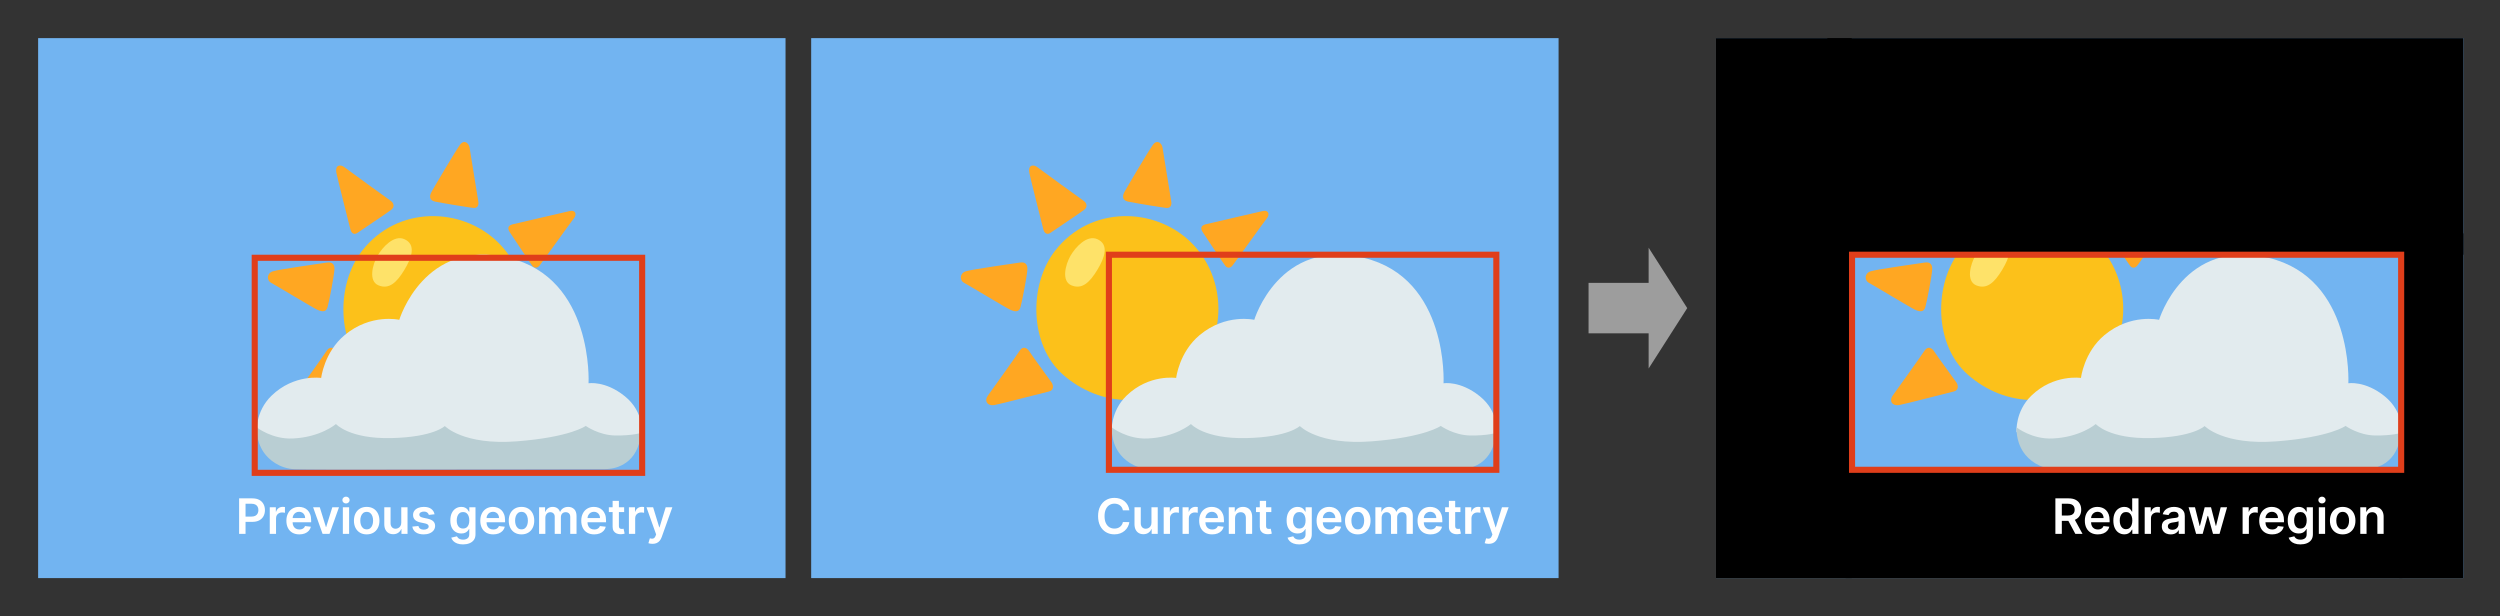 <svg width="1639" height="404" viewBox="0 0 1639 404" fill="none" xmlns="http://www.w3.org/2000/svg">
<rect x="0" y="0" width="1639" height="404" fill="#333333" stroke="none"/>
<rect x="25" y="25" width="490" height="354" fill="#72B4F1"/>
<rect x="531.803" y="25" width="490" height="354" fill="#72B4F1"/>
<path d="M237.398 164.406C220.135 186.578 220.425 226.013 242.5 245.524C267.549 267.696 302.776 267.478 324.948 247.072C351.519 222.628 349.996 181.911 326.495 158.87C302.873 135.683 260.658 134.474 237.398 164.406Z" fill="#FCC11A"/>
<path d="M265.107 156.79C258.289 153.768 250.818 161.989 247.554 167.622C244.289 173.256 241.267 184.305 248.206 187.11C255.145 189.914 260.126 185.151 265.107 176.931C270.088 168.71 272.892 160.272 265.107 156.79Z" fill="#FEE269"/>
<path d="M282.878 125.866C281.234 128.961 281.79 131.331 285.054 132.129C288.342 132.902 308.797 136.239 310.514 136.336C313.004 136.481 313.947 134.619 313.633 132.419C313.318 130.243 308.313 99.609 307.854 96.78C307.395 93.975 304.421 91.147 301.592 94.894C298.811 98.69 284.111 123.521 282.878 125.866Z" fill="#FFA722"/>
<path d="M335.851 147.119C332.636 148.11 332.732 150.093 334.449 152.583C336.166 155.074 348.037 173.207 349.149 174.465C350.262 175.722 352.123 176.036 353.671 174.15C355.218 172.264 374.754 144.919 376.181 143.202C378.526 140.397 377.124 137.424 373.521 138.367C370.765 139.092 337.882 146.515 335.851 147.119Z" fill="#FFA722"/>
<path d="M213.97 230.268C216.146 226.665 218.975 227.608 221.006 231.042C222.408 233.387 234.135 249.175 235.223 250.892C236.311 252.609 236.794 255.897 233.337 256.671C229.903 257.444 201.929 264.794 197.553 265.568C193.177 266.342 190.686 262.908 193.491 259.161C195.135 256.985 212.713 232.299 213.97 230.268Z" fill="#FFA722"/>
<path d="M208.022 203.067C212.011 204.857 213.897 204.204 214.743 201.351C215.831 197.603 219.12 180.412 219.265 176.496C219.361 173.957 218.322 171.491 214.429 172.119C210.512 172.748 182.393 176.641 178.79 177.898C174.607 179.349 174.922 183.942 177.702 185.393C180.991 187.134 205.217 201.81 208.022 203.067Z" fill="#FFA722"/>
<path d="M256.62 137.448C258.868 135.659 258.191 133.071 256.16 131.669C254.129 130.267 229.032 112.109 225.841 109.643C223.036 107.467 219.579 108.24 220.522 113.245C221.199 116.824 229.202 148.255 229.734 150.431C230.362 152.922 232.224 154.179 234.424 152.607C236.624 151.036 254.274 139.309 256.62 137.448Z" fill="#FFA722"/>
<path d="M385.857 251.279C385.857 251.279 389.363 182.492 333.68 169.073C277.998 155.654 261.774 209.668 261.774 209.668C261.774 209.668 243.205 205.34 225.99 219.654C212.475 230.897 210.565 247.773 210.565 247.773C210.565 247.773 192.794 245.065 177.997 259.427C167.286 269.823 168.325 283.17 168.325 283.17L189.892 302.126L409.068 296.202L420.601 283.823C420.601 283.823 422.438 270.089 409.624 259.765C396.809 249.417 385.857 251.279 385.857 251.279Z" fill="#E2EBEE"/>
<path d="M220.26 277.996C220.26 277.996 228.989 287.86 256.673 287.208C284.357 286.555 291.634 279.301 291.634 279.301C291.634 279.301 303.772 292.043 338.854 289.335C373.937 286.627 384.019 279.229 384.019 279.229C384.019 279.229 392.578 285.346 403.41 285.515C414.218 285.684 420.601 283.798 420.601 283.798C420.601 283.798 419.465 292.406 415.693 297.919C411.921 303.431 405.635 307.638 395.697 307.566C385.736 307.493 355.465 307.759 324.734 307.711C294.004 307.662 206.189 308.17 193.205 307.614C183.316 307.203 176.135 301.376 172.823 296.444C167.528 288.562 168.398 280.244 168.398 280.244C168.398 280.244 178.359 288.054 191.803 287.474C210.178 286.7 220.26 277.996 220.26 277.996Z" fill="#B9CED3"/>
<g clip-path="url(#clip0_0_1)">
<path d="M691.696 164.406C674.433 186.578 674.723 226.013 696.798 245.524C721.846 267.696 757.074 267.478 779.245 247.072C805.817 222.628 804.294 181.911 780.793 158.87C757.171 135.683 714.956 134.474 691.696 164.406Z" fill="#FCC11A"/>
<path d="M719.405 156.79C712.587 153.768 705.115 161.989 701.851 167.622C698.587 173.256 695.565 184.305 702.504 187.11C709.443 189.914 714.424 185.151 719.405 176.931C724.385 168.71 727.19 160.272 719.405 156.79Z" fill="#FEE269"/>
<path d="M737.176 125.866C735.532 128.961 736.088 131.331 739.352 132.129C742.64 132.902 763.095 136.239 764.812 136.336C767.302 136.481 768.245 134.619 767.931 132.419C767.616 130.243 762.611 99.609 762.152 96.78C761.693 93.975 758.719 91.147 755.89 94.894C753.109 98.69 738.409 123.521 737.176 125.866Z" fill="#FFA722"/>
<path d="M790.15 147.119C786.934 148.11 787.031 150.093 788.748 152.583C790.464 155.074 802.336 173.207 803.448 174.465C804.56 175.722 806.422 176.036 807.969 174.15C809.517 172.264 829.053 144.919 830.479 143.202C832.825 140.397 831.422 137.424 827.82 138.367C825.063 139.092 792.181 146.515 790.15 147.119Z" fill="#FFA722"/>
<path d="M668.268 230.268C670.444 226.665 673.273 227.608 675.304 231.042C676.706 233.387 688.432 249.175 689.521 250.892C690.609 252.609 691.092 255.897 687.635 256.671C684.201 257.444 656.227 264.794 651.851 265.568C647.475 266.342 644.984 262.908 647.789 259.161C649.433 256.985 667.011 232.299 668.268 230.268Z" fill="#FFA722"/>
<path d="M662.321 203.067C666.31 204.857 668.196 204.204 669.042 201.351C670.13 197.603 673.418 180.412 673.563 176.496C673.66 173.957 672.621 171.491 668.728 172.119C664.811 172.748 636.692 176.641 633.089 177.898C628.906 179.349 629.221 183.942 632.001 185.393C635.289 187.134 659.516 201.81 662.321 203.067Z" fill="#FFA722"/>
<path d="M710.919 137.448C713.167 135.659 712.49 133.071 710.459 131.669C708.428 130.267 683.331 112.109 680.14 109.643C677.335 107.467 673.878 108.24 674.821 113.245C675.498 116.824 683.501 148.255 684.032 150.431C684.661 152.922 686.523 154.179 688.723 152.607C690.923 151.036 708.573 139.309 710.919 137.448Z" fill="#FFA722"/>
<path d="M946.387 251.279C946.387 251.279 949.893 182.492 894.21 169.073C838.528 155.654 822.304 209.668 822.304 209.668C822.304 209.668 803.736 205.34 786.521 219.654C773.005 230.897 771.095 247.773 771.095 247.773C771.095 247.773 753.324 245.065 738.527 259.427C727.816 269.823 728.856 283.17 728.856 283.17L750.423 302.126L969.598 296.202L981.131 283.823C981.131 283.823 982.969 270.089 970.154 259.765C957.34 249.417 946.387 251.279 946.387 251.279Z" fill="#E2EBEE"/>
<path d="M780.792 277.996C780.792 277.996 789.52 287.86 817.204 287.208C844.888 286.555 852.166 279.301 852.166 279.301C852.166 279.301 864.303 292.043 899.386 289.335C934.468 286.627 944.551 279.229 944.551 279.229C944.551 279.229 953.11 285.346 963.942 285.515C974.749 285.684 981.132 283.798 981.132 283.798C981.132 283.798 979.996 292.406 976.224 297.919C972.452 303.431 966.166 307.638 956.229 307.566C946.267 307.493 915.996 307.759 885.266 307.711C854.535 307.662 766.72 308.17 753.736 307.614C743.847 307.203 736.666 301.376 733.354 296.444C728.059 288.562 728.929 280.244 728.929 280.244C728.929 280.244 738.891 288.054 752.334 287.474C770.709 286.7 780.792 277.996 780.792 277.996Z" fill="#B9CED3"/>
</g>
<path d="M1080.84 185.457H1041.46V218.543H1080.84V241.595L1106.15 202L1080.84 162.405V185.457Z" fill="#9D9D9D"/>
<rect x="167" y="169" width="254" height="141" stroke="#E03E1A" stroke-width="4"/>
<rect x="727" y="167" width="254" height="141" stroke="#E03E1A" stroke-width="4"/>
<rect x="1125" y="25" width="490" height="354" fill="#72B4F1"/>
<g clip-path="url(#clip1_0_1)">
<path d="M1284.89 164.406C1267.63 186.578 1267.92 226.013 1290 245.524C1315.04 267.696 1350.27 267.478 1372.44 247.072C1399.01 222.628 1397.49 181.911 1373.99 158.87C1350.37 135.683 1308.15 134.474 1284.89 164.406Z" fill="#FCC11A"/>
<path d="M1312.6 156.79C1305.78 153.768 1298.31 161.989 1295.05 167.622C1291.78 173.256 1288.76 184.305 1295.7 187.11C1302.64 189.914 1307.62 185.151 1312.6 176.931C1317.58 168.71 1320.39 160.272 1312.6 156.79Z" fill="#FEE269"/>
<path d="M1330.37 125.866C1328.73 128.961 1329.29 131.331 1332.55 132.129C1335.84 132.902 1356.29 136.239 1358.01 136.336C1360.5 136.481 1361.44 134.619 1361.13 132.419C1360.81 130.243 1355.81 99.609 1355.35 96.78C1354.89 93.975 1351.92 91.147 1349.09 94.894C1346.31 98.69 1331.61 123.521 1330.37 125.866Z" fill="#FFA722"/>
<path d="M1383.35 147.119C1380.13 148.11 1380.23 150.093 1381.95 152.583C1383.66 155.074 1395.53 173.207 1396.65 174.465C1397.76 175.722 1399.62 176.036 1401.17 174.15C1402.71 172.264 1422.25 144.919 1423.68 143.202C1426.02 140.397 1424.62 137.424 1421.02 138.367C1418.26 139.092 1385.38 146.515 1383.35 147.119Z" fill="#FFA722"/>
<path d="M1261.47 230.268C1263.64 226.665 1266.47 227.608 1268.5 231.042C1269.9 233.387 1281.63 249.175 1282.72 250.892C1283.81 252.609 1284.29 255.897 1280.83 256.671C1277.4 257.444 1249.42 264.794 1245.05 265.568C1240.67 266.342 1238.18 262.908 1240.99 259.161C1242.63 256.985 1260.21 232.299 1261.47 230.268Z" fill="#FFA722"/>
<path d="M1255.52 203.067C1259.51 204.857 1261.39 204.204 1262.24 201.351C1263.33 197.603 1266.62 180.412 1266.76 176.496C1266.86 173.957 1265.82 171.491 1261.93 172.119C1258.01 172.748 1229.89 176.641 1226.29 177.898C1222.1 179.349 1222.42 183.942 1225.2 185.393C1228.49 187.134 1252.71 201.81 1255.52 203.067Z" fill="#FFA722"/>
<path d="M1304.12 137.448C1306.36 135.659 1305.69 133.071 1303.66 131.669C1301.63 130.267 1276.53 112.109 1273.34 109.643C1270.53 107.467 1267.07 108.24 1268.02 113.245C1268.69 116.824 1276.7 148.255 1277.23 150.431C1277.86 152.922 1279.72 154.179 1281.92 152.607C1284.12 151.036 1301.77 139.309 1304.12 137.448Z" fill="#FFA722"/>
<path d="M1539.58 251.279C1539.58 251.279 1543.09 182.492 1487.41 169.073C1431.73 155.654 1415.5 209.668 1415.5 209.668C1415.5 209.668 1396.93 205.34 1379.72 219.654C1366.2 230.897 1364.29 247.773 1364.29 247.773C1364.29 247.773 1346.52 245.065 1331.72 259.427C1321.01 269.823 1322.05 283.17 1322.05 283.17L1343.62 302.126L1562.8 296.202L1574.33 283.823C1574.33 283.823 1576.17 270.089 1563.35 259.765C1550.54 249.417 1539.58 251.279 1539.58 251.279Z" fill="#E2EBEE"/>
<path d="M1373.99 277.996C1373.99 277.996 1382.72 287.86 1410.4 287.208C1438.09 286.555 1445.36 279.301 1445.36 279.301C1445.36 279.301 1457.5 292.043 1492.58 289.335C1527.67 286.627 1537.75 279.229 1537.75 279.229C1537.75 279.229 1546.31 285.346 1557.14 285.515C1567.95 285.684 1574.33 283.798 1574.33 283.798C1574.33 283.798 1573.19 292.406 1569.42 297.919C1565.65 303.431 1559.36 307.638 1549.43 307.566C1539.46 307.493 1509.19 307.759 1478.46 307.711C1447.73 307.662 1359.92 308.17 1346.93 307.614C1337.04 307.203 1329.86 301.376 1326.55 296.444C1321.26 288.562 1322.13 280.244 1322.13 280.244C1322.13 280.244 1332.09 288.054 1345.53 287.474C1363.91 286.7 1373.99 277.996 1373.99 277.996Z" fill="#B9CED3"/>
</g>
<path d="M156.762 350V326.727H165.489C167.277 326.727 168.777 327.061 169.989 327.727C171.209 328.394 172.129 329.311 172.75 330.477C173.379 331.636 173.694 332.955 173.694 334.432C173.694 335.924 173.379 337.25 172.75 338.409C172.122 339.568 171.194 340.481 169.966 341.148C168.739 341.807 167.228 342.136 165.432 342.136H159.648V338.67H164.864C165.909 338.67 166.765 338.489 167.432 338.125C168.099 337.761 168.591 337.261 168.909 336.625C169.235 335.989 169.398 335.258 169.398 334.432C169.398 333.606 169.235 332.879 168.909 332.25C168.591 331.621 168.095 331.133 167.421 330.784C166.754 330.428 165.894 330.25 164.841 330.25H160.978V350H156.762ZM176.854 350V332.545H180.842V335.455H181.024C181.342 334.447 181.888 333.67 182.66 333.125C183.441 332.572 184.331 332.295 185.331 332.295C185.558 332.295 185.812 332.307 186.092 332.33C186.38 332.345 186.619 332.371 186.808 332.409V336.193C186.634 336.133 186.357 336.08 185.979 336.034C185.607 335.981 185.248 335.955 184.899 335.955C184.149 335.955 183.475 336.117 182.876 336.443C182.285 336.761 181.82 337.205 181.479 337.773C181.138 338.341 180.967 338.996 180.967 339.739V350H176.854ZM196.23 350.341C194.48 350.341 192.968 349.977 191.696 349.25C190.43 348.515 189.457 347.477 188.775 346.136C188.093 344.788 187.752 343.201 187.752 341.375C187.752 339.58 188.093 338.004 188.775 336.648C189.465 335.284 190.427 334.223 191.661 333.466C192.896 332.701 194.347 332.318 196.014 332.318C197.09 332.318 198.105 332.492 199.059 332.841C200.021 333.182 200.87 333.712 201.605 334.432C202.347 335.152 202.93 336.068 203.355 337.182C203.779 338.288 203.991 339.606 203.991 341.136V342.398H189.684V339.625H200.048C200.04 338.837 199.87 338.136 199.536 337.523C199.203 336.902 198.737 336.413 198.139 336.057C197.548 335.701 196.858 335.523 196.071 335.523C195.23 335.523 194.491 335.727 193.855 336.136C193.218 336.538 192.722 337.068 192.366 337.727C192.018 338.379 191.84 339.095 191.832 339.875V342.295C191.832 343.311 192.018 344.182 192.389 344.909C192.76 345.629 193.279 346.182 193.946 346.568C194.612 346.947 195.393 347.136 196.286 347.136C196.885 347.136 197.427 347.053 197.911 346.886C198.396 346.712 198.817 346.458 199.173 346.125C199.529 345.792 199.798 345.379 199.98 344.886L203.821 345.318C203.578 346.333 203.116 347.22 202.434 347.977C201.76 348.727 200.896 349.311 199.843 349.727C198.79 350.136 197.586 350.341 196.23 350.341ZM222.242 332.545L216.026 350H211.481L205.265 332.545H209.651L213.662 345.511H213.844L217.867 332.545H222.242ZM224.769 350V332.545H228.882V350H224.769ZM226.837 330.068C226.185 330.068 225.625 329.852 225.155 329.42C224.685 328.981 224.45 328.455 224.45 327.841C224.45 327.22 224.685 326.693 225.155 326.261C225.625 325.822 226.185 325.602 226.837 325.602C227.496 325.602 228.057 325.822 228.519 326.261C228.988 326.693 229.223 327.22 229.223 327.841C229.223 328.455 228.988 328.981 228.519 329.42C228.057 329.852 227.496 330.068 226.837 330.068ZM240.406 350.341C238.701 350.341 237.224 349.966 235.974 349.216C234.724 348.466 233.755 347.417 233.065 346.068C232.383 344.72 232.042 343.144 232.042 341.341C232.042 339.538 232.383 337.958 233.065 336.602C233.755 335.246 234.724 334.193 235.974 333.443C237.224 332.693 238.701 332.318 240.406 332.318C242.111 332.318 243.588 332.693 244.838 333.443C246.088 334.193 247.054 335.246 247.736 336.602C248.425 337.958 248.77 339.538 248.77 341.341C248.77 343.144 248.425 344.72 247.736 346.068C247.054 347.417 246.088 348.466 244.838 349.216C243.588 349.966 242.111 350.341 240.406 350.341ZM240.429 347.045C241.353 347.045 242.126 346.792 242.747 346.284C243.368 345.769 243.83 345.08 244.133 344.216C244.444 343.352 244.599 342.39 244.599 341.33C244.599 340.261 244.444 339.295 244.133 338.432C243.83 337.561 243.368 336.867 242.747 336.352C242.126 335.837 241.353 335.58 240.429 335.58C239.482 335.58 238.694 335.837 238.065 336.352C237.444 336.867 236.978 337.561 236.667 338.432C236.364 339.295 236.213 340.261 236.213 341.33C236.213 342.39 236.364 343.352 236.667 344.216C236.978 345.08 237.444 345.769 238.065 346.284C238.694 346.792 239.482 347.045 240.429 347.045ZM263.066 342.659V332.545H267.18V350H263.191V346.898H263.009C262.615 347.875 261.968 348.674 261.066 349.295C260.172 349.917 259.07 350.227 257.759 350.227C256.615 350.227 255.604 349.973 254.725 349.466C253.854 348.951 253.172 348.205 252.68 347.227C252.187 346.242 251.941 345.053 251.941 343.659V332.545H256.055V343.023C256.055 344.129 256.358 345.008 256.964 345.659C257.57 346.311 258.365 346.636 259.35 346.636C259.956 346.636 260.543 346.489 261.112 346.193C261.68 345.898 262.146 345.458 262.509 344.875C262.881 344.284 263.066 343.545 263.066 342.659ZM284.885 337.159L281.135 337.568C281.029 337.189 280.844 336.833 280.579 336.5C280.321 336.167 279.972 335.898 279.533 335.693C279.094 335.489 278.556 335.386 277.919 335.386C277.063 335.386 276.344 335.572 275.76 335.943C275.185 336.314 274.9 336.795 274.908 337.386C274.9 337.894 275.086 338.307 275.465 338.625C275.851 338.943 276.488 339.205 277.374 339.409L280.351 340.045C282.003 340.402 283.23 340.966 284.033 341.739C284.844 342.511 285.253 343.523 285.26 344.773C285.253 345.871 284.931 346.841 284.294 347.682C283.666 348.515 282.791 349.167 281.669 349.636C280.548 350.106 279.26 350.341 277.806 350.341C275.669 350.341 273.95 349.894 272.647 349C271.344 348.098 270.567 346.845 270.317 345.239L274.329 344.852C274.51 345.64 274.897 346.235 275.488 346.636C276.079 347.038 276.847 347.239 277.794 347.239C278.772 347.239 279.556 347.038 280.147 346.636C280.745 346.235 281.044 345.739 281.044 345.148C281.044 344.648 280.851 344.235 280.465 343.909C280.086 343.583 279.495 343.333 278.692 343.159L275.715 342.534C274.041 342.186 272.802 341.598 271.999 340.773C271.196 339.939 270.798 338.886 270.806 337.614C270.798 336.538 271.09 335.606 271.681 334.818C272.279 334.023 273.109 333.409 274.169 332.977C275.238 332.538 276.469 332.318 277.863 332.318C279.908 332.318 281.518 332.754 282.692 333.625C283.874 334.496 284.605 335.674 284.885 337.159ZM303.541 356.909C302.064 356.909 300.795 356.708 299.734 356.307C298.673 355.913 297.821 355.383 297.177 354.716C296.533 354.049 296.086 353.311 295.836 352.5L299.541 351.602C299.707 351.943 299.95 352.28 300.268 352.614C300.586 352.955 301.014 353.235 301.552 353.455C302.098 353.682 302.783 353.795 303.609 353.795C304.776 353.795 305.742 353.511 306.507 352.943C307.272 352.383 307.654 351.458 307.654 350.17V346.864H307.45C307.238 347.288 306.927 347.723 306.518 348.17C306.117 348.617 305.582 348.992 304.916 349.295C304.257 349.598 303.427 349.75 302.427 349.75C301.086 349.75 299.87 349.436 298.779 348.807C297.696 348.17 296.832 347.223 296.189 345.966C295.552 344.701 295.234 343.117 295.234 341.216C295.234 339.299 295.552 337.682 296.189 336.364C296.832 335.038 297.7 334.034 298.791 333.352C299.882 332.663 301.098 332.318 302.439 332.318C303.461 332.318 304.302 332.492 304.961 332.841C305.628 333.182 306.158 333.595 306.552 334.08C306.946 334.557 307.245 335.008 307.45 335.432H307.677V332.545H311.734V350.284C311.734 351.777 311.378 353.011 310.666 353.989C309.954 354.966 308.98 355.697 307.745 356.182C306.51 356.667 305.109 356.909 303.541 356.909ZM303.575 346.523C304.446 346.523 305.189 346.311 305.802 345.886C306.416 345.462 306.882 344.852 307.2 344.057C307.518 343.261 307.677 342.307 307.677 341.193C307.677 340.095 307.518 339.133 307.2 338.307C306.889 337.481 306.427 336.841 305.814 336.386C305.207 335.924 304.461 335.693 303.575 335.693C302.658 335.693 301.893 335.932 301.279 336.409C300.666 336.886 300.204 337.542 299.893 338.375C299.582 339.201 299.427 340.14 299.427 341.193C299.427 342.261 299.582 343.197 299.893 344C300.211 344.795 300.677 345.417 301.291 345.864C301.912 346.303 302.673 346.523 303.575 346.523ZM323.357 350.341C321.607 350.341 320.096 349.977 318.823 349.25C317.558 348.515 316.584 347.477 315.903 346.136C315.221 344.788 314.88 343.201 314.88 341.375C314.88 339.58 315.221 338.004 315.903 336.648C316.592 335.284 317.554 334.223 318.789 333.466C320.024 332.701 321.475 332.318 323.141 332.318C324.217 332.318 325.232 332.492 326.187 332.841C327.149 333.182 327.997 333.712 328.732 334.432C329.475 335.152 330.058 336.068 330.482 337.182C330.906 338.288 331.119 339.606 331.119 341.136V342.398H316.812V339.625H327.175C327.168 338.837 326.997 338.136 326.664 337.523C326.331 336.902 325.865 336.413 325.266 336.057C324.675 335.701 323.986 335.523 323.198 335.523C322.357 335.523 321.619 335.727 320.982 336.136C320.346 336.538 319.85 337.068 319.494 337.727C319.145 338.379 318.967 339.095 318.959 339.875V342.295C318.959 343.311 319.145 344.182 319.516 344.909C319.887 345.629 320.406 346.182 321.073 346.568C321.74 346.947 322.52 347.136 323.414 347.136C324.012 347.136 324.554 347.053 325.039 346.886C325.524 346.712 325.944 346.458 326.3 346.125C326.656 345.792 326.925 345.379 327.107 344.886L330.948 345.318C330.706 346.333 330.244 347.22 329.562 347.977C328.887 348.727 328.024 349.311 326.971 349.727C325.918 350.136 324.713 350.341 323.357 350.341ZM341.892 350.341C340.188 350.341 338.71 349.966 337.46 349.216C336.21 348.466 335.241 347.417 334.551 346.068C333.87 344.72 333.529 343.144 333.529 341.341C333.529 339.538 333.87 337.958 334.551 336.602C335.241 335.246 336.21 334.193 337.46 333.443C338.71 332.693 340.188 332.318 341.892 332.318C343.597 332.318 345.074 332.693 346.324 333.443C347.574 334.193 348.54 335.246 349.222 336.602C349.911 337.958 350.256 339.538 350.256 341.341C350.256 343.144 349.911 344.72 349.222 346.068C348.54 347.417 347.574 348.466 346.324 349.216C345.074 349.966 343.597 350.341 341.892 350.341ZM341.915 347.045C342.839 347.045 343.612 346.792 344.233 346.284C344.854 345.769 345.317 345.08 345.62 344.216C345.93 343.352 346.085 342.39 346.085 341.33C346.085 340.261 345.93 339.295 345.62 338.432C345.317 337.561 344.854 336.867 344.233 336.352C343.612 335.837 342.839 335.58 341.915 335.58C340.968 335.58 340.18 335.837 339.551 336.352C338.93 336.867 338.464 337.561 338.154 338.432C337.851 339.295 337.699 340.261 337.699 341.33C337.699 342.39 337.851 343.352 338.154 344.216C338.464 345.08 338.93 345.769 339.551 346.284C340.18 346.792 340.968 347.045 341.915 347.045ZM353.427 350V332.545H357.359V335.511H357.564C357.927 334.511 358.53 333.731 359.371 333.17C360.211 332.602 361.215 332.318 362.382 332.318C363.564 332.318 364.56 332.606 365.371 333.182C366.189 333.75 366.765 334.527 367.098 335.511H367.28C367.666 334.542 368.318 333.769 369.234 333.193C370.158 332.61 371.253 332.318 372.518 332.318C374.124 332.318 375.435 332.826 376.45 333.841C377.465 334.856 377.973 336.337 377.973 338.284V350H373.848V338.92C373.848 337.837 373.56 337.045 372.984 336.545C372.408 336.038 371.704 335.784 370.871 335.784C369.878 335.784 369.102 336.095 368.541 336.716C367.988 337.33 367.711 338.129 367.711 339.114V350H363.677V338.75C363.677 337.848 363.405 337.129 362.859 336.591C362.321 336.053 361.617 335.784 360.746 335.784C360.155 335.784 359.617 335.936 359.132 336.239C358.647 336.534 358.261 336.955 357.973 337.5C357.685 338.038 357.541 338.667 357.541 339.386V350H353.427ZM389.553 350.341C387.803 350.341 386.292 349.977 385.019 349.25C383.754 348.515 382.781 347.477 382.099 346.136C381.417 344.788 381.076 343.201 381.076 341.375C381.076 339.58 381.417 338.004 382.099 336.648C382.788 335.284 383.75 334.223 384.985 333.466C386.22 332.701 387.671 332.318 389.337 332.318C390.413 332.318 391.428 332.492 392.383 332.841C393.345 333.182 394.194 333.712 394.928 334.432C395.671 335.152 396.254 336.068 396.678 337.182C397.103 338.288 397.315 339.606 397.315 341.136V342.398H383.008V339.625H393.372C393.364 338.837 393.194 338.136 392.86 337.523C392.527 336.902 392.061 336.413 391.462 336.057C390.872 335.701 390.182 335.523 389.394 335.523C388.553 335.523 387.815 335.727 387.178 336.136C386.542 336.538 386.046 337.068 385.69 337.727C385.341 338.379 385.163 339.095 385.156 339.875V342.295C385.156 343.311 385.341 344.182 385.712 344.909C386.084 345.629 386.603 346.182 387.269 346.568C387.936 346.947 388.716 347.136 389.61 347.136C390.209 347.136 390.75 347.053 391.235 346.886C391.72 346.712 392.141 346.458 392.497 346.125C392.853 345.792 393.122 345.379 393.303 344.886L397.144 345.318C396.902 346.333 396.44 347.22 395.758 347.977C395.084 348.727 394.22 349.311 393.167 349.727C392.114 350.136 390.909 350.341 389.553 350.341ZM409.191 332.545V335.727H399.157V332.545H409.191ZM401.634 328.364H405.748V344.75C405.748 345.303 405.831 345.727 405.998 346.023C406.172 346.311 406.399 346.508 406.679 346.614C406.96 346.72 407.27 346.773 407.611 346.773C407.869 346.773 408.104 346.754 408.316 346.716C408.535 346.678 408.702 346.644 408.816 346.614L409.509 349.83C409.289 349.905 408.975 349.989 408.566 350.08C408.164 350.17 407.672 350.223 407.089 350.239C406.058 350.269 405.13 350.114 404.304 349.773C403.479 349.424 402.823 348.886 402.339 348.159C401.861 347.432 401.626 346.523 401.634 345.432V328.364ZM412.311 350V332.545H416.3V335.455H416.482C416.8 334.447 417.345 333.67 418.118 333.125C418.898 332.572 419.788 332.295 420.788 332.295C421.016 332.295 421.269 332.307 421.55 332.33C421.838 332.345 422.076 332.371 422.266 332.409V336.193C422.091 336.133 421.815 336.08 421.436 336.034C421.065 335.981 420.705 335.955 420.357 335.955C419.607 335.955 418.932 336.117 418.334 336.443C417.743 336.761 417.277 337.205 416.936 337.773C416.595 338.341 416.425 338.996 416.425 339.739V350H412.311ZM427.767 356.545C427.206 356.545 426.687 356.5 426.21 356.409C425.74 356.326 425.365 356.227 425.085 356.114L426.039 352.909C426.638 353.083 427.172 353.167 427.642 353.159C428.111 353.152 428.524 353.004 428.88 352.716C429.244 352.436 429.551 351.966 429.801 351.307L430.153 350.364L423.824 332.545H428.187L432.21 345.727H432.392L436.426 332.545H440.801L433.812 352.114C433.486 353.038 433.055 353.83 432.517 354.489C431.979 355.155 431.32 355.663 430.539 356.011C429.767 356.367 428.842 356.545 427.767 356.545Z" fill="white"/>
<path d="M740.413 334.58H736.163C736.042 333.883 735.818 333.265 735.492 332.727C735.167 332.182 734.761 331.72 734.276 331.341C733.792 330.962 733.239 330.678 732.617 330.489C732.004 330.292 731.341 330.193 730.629 330.193C729.364 330.193 728.242 330.511 727.265 331.148C726.288 331.777 725.523 332.701 724.97 333.92C724.417 335.133 724.14 336.614 724.14 338.364C724.14 340.144 724.417 341.644 724.97 342.864C725.53 344.076 726.295 344.992 727.265 345.614C728.242 346.227 729.36 346.534 730.617 346.534C731.314 346.534 731.966 346.443 732.572 346.261C733.186 346.072 733.735 345.795 734.22 345.432C734.712 345.068 735.125 344.621 735.458 344.091C735.799 343.561 736.034 342.955 736.163 342.273L740.413 342.295C740.254 343.402 739.909 344.439 739.379 345.409C738.856 346.379 738.17 347.235 737.322 347.977C736.473 348.712 735.481 349.288 734.345 349.705C733.208 350.114 731.947 350.318 730.561 350.318C728.515 350.318 726.689 349.845 725.083 348.898C723.477 347.951 722.212 346.583 721.288 344.795C720.364 343.008 719.901 340.864 719.901 338.364C719.901 335.856 720.367 333.712 721.299 331.932C722.231 330.144 723.5 328.777 725.106 327.83C726.712 326.883 728.53 326.409 730.561 326.409C731.856 326.409 733.061 326.591 734.174 326.955C735.288 327.318 736.28 327.852 737.151 328.557C738.023 329.254 738.739 330.11 739.299 331.125C739.867 332.133 740.239 333.284 740.413 334.58ZM754.897 342.659V332.545H759.01V350H755.022V346.898H754.84C754.446 347.875 753.798 348.674 752.897 349.295C752.003 349.917 750.901 350.227 749.59 350.227C748.446 350.227 747.435 349.973 746.556 349.466C745.685 348.951 745.003 348.205 744.51 347.227C744.018 346.242 743.772 345.053 743.772 343.659V332.545H747.885V343.023C747.885 344.129 748.188 345.008 748.794 345.659C749.401 346.311 750.196 346.636 751.181 346.636C751.787 346.636 752.374 346.489 752.942 346.193C753.51 345.898 753.976 345.458 754.34 344.875C754.711 344.284 754.897 343.545 754.897 342.659ZM762.921 350V332.545H766.909V335.455H767.091C767.409 334.447 767.955 333.67 768.727 333.125C769.508 332.572 770.398 332.295 771.398 332.295C771.625 332.295 771.879 332.307 772.159 332.33C772.447 332.345 772.686 332.371 772.875 332.409V336.193C772.701 336.133 772.424 336.08 772.046 336.034C771.674 335.981 771.314 335.955 770.966 335.955C770.216 335.955 769.542 336.117 768.943 336.443C768.352 336.761 767.886 337.205 767.546 337.773C767.205 338.341 767.034 338.996 767.034 339.739V350H762.921ZM775.288 350V332.545H779.277V335.455H779.458C779.777 334.447 780.322 333.67 781.095 333.125C781.875 332.572 782.765 332.295 783.765 332.295C783.993 332.295 784.246 332.307 784.527 332.33C784.815 332.345 785.053 332.371 785.243 332.409V336.193C785.068 336.133 784.792 336.08 784.413 336.034C784.042 335.981 783.682 335.955 783.333 335.955C782.583 335.955 781.909 336.117 781.311 336.443C780.72 336.761 780.254 337.205 779.913 337.773C779.572 338.341 779.402 338.996 779.402 339.739V350H775.288ZM794.664 350.341C792.914 350.341 791.403 349.977 790.13 349.25C788.865 348.515 787.891 347.477 787.209 346.136C786.528 344.788 786.187 343.201 786.187 341.375C786.187 339.58 786.528 338.004 787.209 336.648C787.899 335.284 788.861 334.223 790.096 333.466C791.331 332.701 792.781 332.318 794.448 332.318C795.524 332.318 796.539 332.492 797.494 332.841C798.456 333.182 799.304 333.712 800.039 334.432C800.781 335.152 801.365 336.068 801.789 337.182C802.213 338.288 802.425 339.606 802.425 341.136V342.398H788.119V339.625H798.482C798.475 338.837 798.304 338.136 797.971 337.523C797.638 336.902 797.172 336.413 796.573 336.057C795.982 335.701 795.293 335.523 794.505 335.523C793.664 335.523 792.925 335.727 792.289 336.136C791.653 336.538 791.156 337.068 790.8 337.727C790.452 338.379 790.274 339.095 790.266 339.875V342.295C790.266 343.311 790.452 344.182 790.823 344.909C791.194 345.629 791.713 346.182 792.38 346.568C793.047 346.947 793.827 347.136 794.721 347.136C795.319 347.136 795.861 347.053 796.346 346.886C796.831 346.712 797.251 346.458 797.607 346.125C797.963 345.792 798.232 345.379 798.414 344.886L802.255 345.318C802.013 346.333 801.55 347.22 800.869 347.977C800.194 348.727 799.331 349.311 798.278 349.727C797.225 350.136 796.02 350.341 794.664 350.341ZM809.699 339.773V350H805.586V332.545H809.517V335.511H809.722C810.123 334.534 810.764 333.758 811.642 333.182C812.529 332.606 813.623 332.318 814.926 332.318C816.131 332.318 817.18 332.576 818.074 333.091C818.976 333.606 819.673 334.352 820.165 335.33C820.665 336.307 820.911 337.492 820.904 338.886V350H816.79V339.523C816.79 338.356 816.487 337.443 815.881 336.784C815.282 336.125 814.453 335.795 813.392 335.795C812.673 335.795 812.032 335.955 811.472 336.273C810.919 336.583 810.483 337.034 810.165 337.625C809.854 338.216 809.699 338.932 809.699 339.773ZM833.481 332.545V335.727H823.447V332.545H833.481ZM825.925 328.364H830.038V344.75C830.038 345.303 830.122 345.727 830.288 346.023C830.462 346.311 830.69 346.508 830.97 346.614C831.25 346.72 831.561 346.773 831.902 346.773C832.159 346.773 832.394 346.754 832.606 346.716C832.826 346.678 832.993 346.644 833.106 346.614L833.8 349.83C833.58 349.905 833.266 349.989 832.856 350.08C832.455 350.17 831.962 350.223 831.379 350.239C830.349 350.269 829.421 350.114 828.595 349.773C827.769 349.424 827.114 348.886 826.629 348.159C826.152 347.432 825.917 346.523 825.925 345.432V328.364ZM851.81 356.909C850.333 356.909 849.064 356.708 848.003 356.307C846.943 355.913 846.09 355.383 845.447 354.716C844.803 354.049 844.356 353.311 844.106 352.5L847.81 351.602C847.977 351.943 848.219 352.28 848.537 352.614C848.856 352.955 849.284 353.235 849.822 353.455C850.367 353.682 851.053 353.795 851.878 353.795C853.045 353.795 854.011 353.511 854.776 352.943C855.541 352.383 855.924 351.458 855.924 350.17V346.864H855.719C855.507 347.288 855.197 347.723 854.787 348.17C854.386 348.617 853.852 348.992 853.185 349.295C852.526 349.598 851.697 349.75 850.697 349.75C849.356 349.75 848.14 349.436 847.049 348.807C845.965 348.17 845.102 347.223 844.458 345.966C843.822 344.701 843.503 343.117 843.503 341.216C843.503 339.299 843.822 337.682 844.458 336.364C845.102 335.038 845.969 334.034 847.06 333.352C848.151 332.663 849.367 332.318 850.708 332.318C851.731 332.318 852.572 332.492 853.231 332.841C853.897 333.182 854.428 333.595 854.822 334.08C855.215 334.557 855.515 335.008 855.719 335.432H855.947V332.545H860.003V350.284C860.003 351.777 859.647 353.011 858.935 353.989C858.223 354.966 857.25 355.697 856.015 356.182C854.78 356.667 853.378 356.909 851.81 356.909ZM851.844 346.523C852.715 346.523 853.458 346.311 854.072 345.886C854.685 345.462 855.151 344.852 855.469 344.057C855.787 343.261 855.947 342.307 855.947 341.193C855.947 340.095 855.787 339.133 855.469 338.307C855.159 337.481 854.697 336.841 854.083 336.386C853.477 335.924 852.731 335.693 851.844 335.693C850.928 335.693 850.162 335.932 849.549 336.409C848.935 336.886 848.473 337.542 848.162 338.375C847.852 339.201 847.697 340.14 847.697 341.193C847.697 342.261 847.852 343.197 848.162 344C848.481 344.795 848.947 345.417 849.56 345.864C850.181 346.303 850.943 346.523 851.844 346.523ZM871.627 350.341C869.877 350.341 868.365 349.977 867.092 349.25C865.827 348.515 864.854 347.477 864.172 346.136C863.49 344.788 863.149 343.201 863.149 341.375C863.149 339.58 863.49 338.004 864.172 336.648C864.861 335.284 865.823 334.223 867.058 333.466C868.293 332.701 869.744 332.318 871.411 332.318C872.486 332.318 873.502 332.492 874.456 332.841C875.418 333.182 876.267 333.712 877.002 334.432C877.744 335.152 878.327 336.068 878.752 337.182C879.176 338.288 879.388 339.606 879.388 341.136V342.398H865.081V339.625H875.445C875.437 338.837 875.267 338.136 874.933 337.523C874.6 336.902 874.134 336.413 873.536 336.057C872.945 335.701 872.255 335.523 871.467 335.523C870.627 335.523 869.888 335.727 869.252 336.136C868.615 336.538 868.119 337.068 867.763 337.727C867.414 338.379 867.236 339.095 867.229 339.875V342.295C867.229 343.311 867.414 344.182 867.786 344.909C868.157 345.629 868.676 346.182 869.342 346.568C870.009 346.947 870.789 347.136 871.683 347.136C872.282 347.136 872.823 347.053 873.308 346.886C873.793 346.712 874.214 346.458 874.57 346.125C874.926 345.792 875.195 345.379 875.377 344.886L879.217 345.318C878.975 346.333 878.513 347.22 877.831 347.977C877.157 348.727 876.293 349.311 875.24 349.727C874.187 350.136 872.983 350.341 871.627 350.341ZM890.162 350.341C888.457 350.341 886.98 349.966 885.73 349.216C884.48 348.466 883.51 347.417 882.821 346.068C882.139 344.72 881.798 343.144 881.798 341.341C881.798 339.538 882.139 337.958 882.821 336.602C883.51 335.246 884.48 334.193 885.73 333.443C886.98 332.693 888.457 332.318 890.162 332.318C891.866 332.318 893.343 332.693 894.593 333.443C895.843 334.193 896.809 335.246 897.491 336.602C898.181 337.958 898.525 339.538 898.525 341.341C898.525 343.144 898.181 344.72 897.491 346.068C896.809 347.417 895.843 348.466 894.593 349.216C893.343 349.966 891.866 350.341 890.162 350.341ZM890.184 347.045C891.109 347.045 891.881 346.792 892.503 346.284C893.124 345.769 893.586 345.08 893.889 344.216C894.2 343.352 894.355 342.39 894.355 341.33C894.355 340.261 894.2 339.295 893.889 338.432C893.586 337.561 893.124 336.867 892.503 336.352C891.881 335.837 891.109 335.58 890.184 335.58C889.237 335.58 888.45 335.837 887.821 336.352C887.2 336.867 886.734 337.561 886.423 338.432C886.12 339.295 885.968 340.261 885.968 341.33C885.968 342.39 886.12 343.352 886.423 344.216C886.734 345.08 887.2 345.769 887.821 346.284C888.45 346.792 889.237 347.045 890.184 347.045ZM901.697 350V332.545H905.629V335.511H905.833C906.197 334.511 906.799 333.731 907.64 333.17C908.481 332.602 909.485 332.318 910.651 332.318C911.833 332.318 912.829 332.606 913.64 333.182C914.458 333.75 915.034 334.527 915.367 335.511H915.549C915.935 334.542 916.587 333.769 917.504 333.193C918.428 332.61 919.523 332.318 920.788 332.318C922.394 332.318 923.704 332.826 924.719 333.841C925.735 334.856 926.242 336.337 926.242 338.284V350H922.117V338.92C922.117 337.837 921.829 337.045 921.254 336.545C920.678 336.038 919.973 335.784 919.14 335.784C918.148 335.784 917.371 336.095 916.81 336.716C916.257 337.33 915.981 338.129 915.981 339.114V350H911.947V338.75C911.947 337.848 911.674 337.129 911.129 336.591C910.591 336.053 909.886 335.784 909.015 335.784C908.424 335.784 907.886 335.936 907.401 336.239C906.916 336.534 906.53 336.955 906.242 337.5C905.954 338.038 905.81 338.667 905.81 339.386V350H901.697ZM937.823 350.341C936.073 350.341 934.561 349.977 933.289 349.25C932.024 348.515 931.05 347.477 930.368 346.136C929.686 344.788 929.346 343.201 929.346 341.375C929.346 339.58 929.686 338.004 930.368 336.648C931.058 335.284 932.02 334.223 933.255 333.466C934.489 332.701 935.94 332.318 937.607 332.318C938.683 332.318 939.698 332.492 940.652 332.841C941.614 333.182 942.463 333.712 943.198 334.432C943.94 335.152 944.524 336.068 944.948 337.182C945.372 338.288 945.584 339.606 945.584 341.136V342.398H931.277V339.625H941.641C941.633 338.837 941.463 338.136 941.13 337.523C940.796 336.902 940.33 336.413 939.732 336.057C939.141 335.701 938.452 335.523 937.664 335.523C936.823 335.523 936.084 335.727 935.448 336.136C934.811 336.538 934.315 337.068 933.959 337.727C933.611 338.379 933.433 339.095 933.425 339.875V342.295C933.425 343.311 933.611 344.182 933.982 344.909C934.353 345.629 934.872 346.182 935.539 346.568C936.205 346.947 936.986 347.136 937.88 347.136C938.478 347.136 939.02 347.053 939.505 346.886C939.989 346.712 940.41 346.458 940.766 346.125C941.122 345.792 941.391 345.379 941.573 344.886L945.414 345.318C945.171 346.333 944.709 347.22 944.027 347.977C943.353 348.727 942.489 349.311 941.436 349.727C940.383 350.136 939.179 350.341 937.823 350.341ZM957.46 332.545V335.727H947.426V332.545H957.46ZM949.903 328.364H954.017V344.75C954.017 345.303 954.1 345.727 954.267 346.023C954.441 346.311 954.668 346.508 954.949 346.614C955.229 346.72 955.54 346.773 955.881 346.773C956.138 346.773 956.373 346.754 956.585 346.716C956.805 346.678 956.972 346.644 957.085 346.614L957.778 349.83C957.559 349.905 957.244 349.989 956.835 350.08C956.434 350.17 955.941 350.223 955.358 350.239C954.328 350.269 953.4 350.114 952.574 349.773C951.748 349.424 951.093 348.886 950.608 348.159C950.131 347.432 949.896 346.523 949.903 345.432V328.364ZM960.581 350V332.545H964.569V335.455H964.751C965.069 334.447 965.615 333.67 966.387 333.125C967.168 332.572 968.058 332.295 969.058 332.295C969.285 332.295 969.539 332.307 969.819 332.33C970.107 332.345 970.346 332.371 970.535 332.409V336.193C970.361 336.133 970.084 336.08 969.706 336.034C969.334 335.981 968.974 335.955 968.626 335.955C967.876 335.955 967.202 336.117 966.603 336.443C966.012 336.761 965.546 337.205 965.206 337.773C964.865 338.341 964.694 338.996 964.694 339.739V350H960.581ZM976.036 356.545C975.475 356.545 974.957 356.5 974.479 356.409C974.01 356.326 973.635 356.227 973.354 356.114L974.309 352.909C974.907 353.083 975.441 353.167 975.911 353.159C976.381 353.152 976.794 353.004 977.15 352.716C977.513 352.436 977.82 351.966 978.07 351.307L978.422 350.364L972.093 332.545H976.457L980.479 345.727H980.661L984.695 332.545H989.07L982.082 352.114C981.756 353.038 981.324 353.83 980.786 354.489C980.248 355.155 979.589 355.663 978.809 356.011C978.036 356.367 977.112 356.545 976.036 356.545Z" fill="white"/>
<rect x="1125" y="25" width="89" height="354" fill="black"/>
<rect x="1198" y="25" width="417" height="142" fill="black"/>
<rect x="1573" y="153" width="42" height="226" fill="black"/>
<rect x="1210" y="308" width="365" height="71" fill="black"/>
<rect x="1214.2" y="167" width="360" height="141" stroke="#E03E1A" stroke-width="4"/>
<path d="M1347.51 350V326.727H1356.24C1358.03 326.727 1359.53 327.038 1360.74 327.659C1361.96 328.28 1362.88 329.152 1363.5 330.273C1364.13 331.386 1364.44 332.686 1364.44 334.17C1364.44 335.663 1364.13 336.958 1363.49 338.057C1362.86 339.148 1361.93 339.992 1360.71 340.591C1359.48 341.182 1357.97 341.477 1356.18 341.477H1349.97V337.977H1355.61C1356.66 337.977 1357.52 337.833 1358.18 337.545C1358.85 337.25 1359.34 336.822 1359.66 336.261C1359.99 335.693 1360.15 334.996 1360.15 334.17C1360.15 333.345 1359.99 332.64 1359.66 332.057C1359.33 331.466 1358.84 331.019 1358.17 330.716C1357.5 330.405 1356.64 330.25 1355.59 330.25H1351.73V350H1347.51ZM1359.54 339.455L1365.3 350H1360.59L1354.93 339.455H1359.54ZM1375.3 350.341C1373.55 350.341 1372.04 349.977 1370.77 349.25C1369.5 348.515 1368.53 347.477 1367.85 346.136C1367.16 344.788 1366.82 343.201 1366.82 341.375C1366.82 339.58 1367.16 338.004 1367.85 336.648C1368.54 335.284 1369.5 334.223 1370.73 333.466C1371.97 332.701 1373.42 332.318 1375.08 332.318C1376.16 332.318 1377.18 332.492 1378.13 332.841C1379.09 333.182 1379.94 333.712 1380.68 334.432C1381.42 335.152 1382 336.068 1382.43 337.182C1382.85 338.288 1383.06 339.606 1383.06 341.136V342.398H1368.75V339.625H1379.12C1379.11 338.837 1378.94 338.136 1378.61 337.523C1378.27 336.902 1377.81 336.413 1377.21 336.057C1376.62 335.701 1375.93 335.523 1375.14 335.523C1374.3 335.523 1373.56 335.727 1372.93 336.136C1372.29 336.538 1371.79 337.068 1371.44 337.727C1371.09 338.379 1370.91 339.095 1370.9 339.875V342.295C1370.9 343.311 1371.09 344.182 1371.46 344.909C1371.83 345.629 1372.35 346.182 1373.02 346.568C1373.68 346.947 1374.46 347.136 1375.36 347.136C1375.96 347.136 1376.5 347.053 1376.98 346.886C1377.47 346.712 1377.89 346.458 1378.24 346.125C1378.6 345.792 1378.87 345.379 1379.05 344.886L1382.89 345.318C1382.65 346.333 1382.19 347.22 1381.5 347.977C1380.83 348.727 1379.97 349.311 1378.91 349.727C1377.86 350.136 1376.66 350.341 1375.3 350.341ZM1392.7 350.307C1391.33 350.307 1390.1 349.955 1389.02 349.25C1387.93 348.545 1387.08 347.523 1386.45 346.182C1385.82 344.841 1385.51 343.212 1385.51 341.295C1385.51 339.356 1385.82 337.72 1386.46 336.386C1387.1 335.045 1387.97 334.034 1389.06 333.352C1390.15 332.663 1391.37 332.318 1392.71 332.318C1393.73 332.318 1394.57 332.492 1395.23 332.841C1395.89 333.182 1396.41 333.595 1396.8 334.08C1397.19 334.557 1397.49 335.008 1397.7 335.432H1397.87V326.727H1401.99V350H1397.95V347.25H1397.7C1397.49 347.674 1397.18 348.125 1396.78 348.602C1396.38 349.072 1395.85 349.473 1395.19 349.807C1394.53 350.14 1393.7 350.307 1392.7 350.307ZM1393.85 346.932C1394.72 346.932 1395.46 346.697 1396.07 346.227C1396.69 345.75 1397.15 345.087 1397.47 344.239C1397.79 343.39 1397.95 342.402 1397.95 341.273C1397.95 340.144 1397.79 339.163 1397.47 338.33C1397.16 337.496 1396.7 336.848 1396.09 336.386C1395.48 335.924 1394.73 335.693 1393.85 335.693C1392.93 335.693 1392.16 335.932 1391.55 336.409C1390.94 336.886 1390.48 337.545 1390.16 338.386C1389.85 339.227 1389.7 340.189 1389.7 341.273C1389.7 342.364 1389.85 343.337 1390.16 344.193C1390.48 345.042 1390.95 345.712 1391.56 346.205C1392.18 346.689 1392.95 346.932 1393.85 346.932ZM1406.06 350V332.545H1410.05V335.455H1410.23C1410.55 334.447 1411.09 333.67 1411.86 333.125C1412.65 332.572 1413.54 332.295 1414.54 332.295C1414.76 332.295 1415.02 332.307 1415.3 332.33C1415.58 332.345 1415.82 332.371 1416.01 332.409V336.193C1415.84 336.133 1415.56 336.08 1415.18 336.034C1414.81 335.981 1414.45 335.955 1414.1 335.955C1413.35 335.955 1412.68 336.117 1412.08 336.443C1411.49 336.761 1411.02 337.205 1410.68 337.773C1410.34 338.341 1410.17 338.996 1410.17 339.739V350H1406.06ZM1423.14 350.352C1422.03 350.352 1421.03 350.155 1420.15 349.761C1419.27 349.36 1418.57 348.769 1418.06 347.989C1417.55 347.208 1417.29 346.246 1417.29 345.102C1417.29 344.117 1417.48 343.303 1417.84 342.659C1418.2 342.015 1418.7 341.5 1419.33 341.114C1419.96 340.727 1420.67 340.436 1421.45 340.239C1422.25 340.034 1423.07 339.886 1423.92 339.795C1424.94 339.689 1425.77 339.595 1426.41 339.511C1427.04 339.42 1427.51 339.284 1427.79 339.102C1428.09 338.913 1428.24 338.621 1428.24 338.227V338.159C1428.24 337.303 1427.98 336.64 1427.48 336.17C1426.97 335.701 1426.24 335.466 1425.28 335.466C1424.28 335.466 1423.48 335.686 1422.89 336.125C1422.3 336.564 1421.91 337.083 1421.7 337.682L1417.86 337.136C1418.17 336.076 1418.67 335.189 1419.36 334.477C1420.06 333.758 1420.91 333.22 1421.92 332.864C1422.93 332.5 1424.04 332.318 1425.26 332.318C1426.1 332.318 1426.94 332.417 1427.77 332.614C1428.61 332.811 1429.37 333.136 1430.06 333.591C1430.75 334.038 1431.3 334.648 1431.72 335.42C1432.14 336.193 1432.35 337.159 1432.35 338.318V350H1428.4V347.602H1428.26C1428.01 348.087 1427.66 348.542 1427.2 348.966C1426.76 349.383 1426.19 349.72 1425.51 349.977C1424.84 350.227 1424.04 350.352 1423.14 350.352ZM1424.2 347.33C1425.03 347.33 1425.75 347.167 1426.35 346.841C1426.96 346.508 1427.42 346.068 1427.75 345.523C1428.08 344.977 1428.25 344.383 1428.25 343.739V341.682C1428.12 341.788 1427.9 341.886 1427.59 341.977C1427.29 342.068 1426.95 342.148 1426.57 342.216C1426.19 342.284 1425.81 342.345 1425.44 342.398C1425.07 342.451 1424.75 342.496 1424.48 342.534C1423.86 342.617 1423.31 342.754 1422.83 342.943C1422.34 343.133 1421.96 343.398 1421.68 343.739C1421.4 344.072 1421.26 344.504 1421.26 345.034C1421.26 345.792 1421.54 346.364 1422.09 346.75C1422.64 347.136 1423.35 347.33 1424.2 347.33ZM1439.77 350L1434.84 332.545H1439.03L1442.1 344.818H1442.26L1445.4 332.545H1449.54L1452.68 344.75H1452.85L1455.87 332.545H1460.08L1455.13 350H1450.85L1447.58 338.205H1447.34L1444.07 350H1439.77ZM1470.25 350V332.545H1474.24V335.455H1474.42C1474.74 334.447 1475.28 333.67 1476.05 333.125C1476.83 332.572 1477.72 332.295 1478.72 332.295C1478.95 332.295 1479.21 332.307 1479.49 332.33C1479.77 332.345 1480.01 332.371 1480.2 332.409V336.193C1480.03 336.133 1479.75 336.08 1479.37 336.034C1479 335.981 1478.64 335.955 1478.29 335.955C1477.54 335.955 1476.87 336.117 1476.27 336.443C1475.68 336.761 1475.21 337.205 1474.87 337.773C1474.53 338.341 1474.36 338.996 1474.36 339.739V350H1470.25ZM1489.62 350.341C1487.87 350.341 1486.36 349.977 1485.09 349.25C1483.82 348.515 1482.85 347.477 1482.17 346.136C1481.49 344.788 1481.15 343.201 1481.15 341.375C1481.15 339.58 1481.49 338.004 1482.17 336.648C1482.86 335.284 1483.82 334.223 1485.05 333.466C1486.29 332.701 1487.74 332.318 1489.41 332.318C1490.48 332.318 1491.5 332.492 1492.45 332.841C1493.41 333.182 1494.26 333.712 1495 334.432C1495.74 335.152 1496.32 336.068 1496.75 337.182C1497.17 338.288 1497.38 339.606 1497.38 341.136V342.398H1483.08V339.625H1493.44C1493.43 338.837 1493.26 338.136 1492.93 337.523C1492.6 336.902 1492.13 336.413 1491.53 336.057C1490.94 335.701 1490.25 335.523 1489.46 335.523C1488.62 335.523 1487.88 335.727 1487.25 336.136C1486.61 336.538 1486.12 337.068 1485.76 337.727C1485.41 338.379 1485.23 339.095 1485.23 339.875V342.295C1485.23 343.311 1485.41 344.182 1485.78 344.909C1486.15 345.629 1486.67 346.182 1487.34 346.568C1488.01 346.947 1488.79 347.136 1489.68 347.136C1490.28 347.136 1490.82 347.053 1491.3 346.886C1491.79 346.712 1492.21 346.458 1492.57 346.125C1492.92 345.792 1493.19 345.379 1493.37 344.886L1497.21 345.318C1496.97 346.333 1496.51 347.22 1495.83 347.977C1495.15 348.727 1494.29 349.311 1493.24 349.727C1492.18 350.136 1490.98 350.341 1489.62 350.341ZM1508.14 356.909C1506.66 356.909 1505.39 356.708 1504.33 356.307C1503.27 355.913 1502.42 355.383 1501.77 354.716C1501.13 354.049 1500.68 353.311 1500.43 352.5L1504.14 351.602C1504.3 351.943 1504.54 352.28 1504.86 352.614C1505.18 352.955 1505.61 353.235 1506.15 353.455C1506.69 353.682 1507.38 353.795 1508.2 353.795C1509.37 353.795 1510.34 353.511 1511.1 352.943C1511.87 352.383 1512.25 351.458 1512.25 350.17V346.864H1512.04C1511.83 347.288 1511.52 347.723 1511.11 348.17C1510.71 348.617 1510.18 348.992 1509.51 349.295C1508.85 349.598 1508.02 349.75 1507.02 349.75C1505.68 349.75 1504.46 349.436 1503.37 348.807C1502.29 348.17 1501.43 347.223 1500.78 345.966C1500.15 344.701 1499.83 343.117 1499.83 341.216C1499.83 339.299 1500.15 337.682 1500.78 336.364C1501.43 335.038 1502.29 334.034 1503.39 333.352C1504.48 332.663 1505.69 332.318 1507.03 332.318C1508.06 332.318 1508.9 332.492 1509.56 332.841C1510.22 333.182 1510.75 333.595 1511.15 334.08C1511.54 334.557 1511.84 335.008 1512.04 335.432H1512.27V332.545H1516.33V350.284C1516.33 351.777 1515.97 353.011 1515.26 353.989C1514.55 354.966 1513.57 355.697 1512.34 356.182C1511.1 356.667 1509.7 356.909 1508.14 356.909ZM1508.17 346.523C1509.04 346.523 1509.78 346.311 1510.4 345.886C1511.01 345.462 1511.48 344.852 1511.79 344.057C1512.11 343.261 1512.27 342.307 1512.27 341.193C1512.27 340.095 1512.11 339.133 1511.79 338.307C1511.48 337.481 1511.02 336.841 1510.41 336.386C1509.8 335.924 1509.06 335.693 1508.17 335.693C1507.25 335.693 1506.49 335.932 1505.87 336.409C1505.26 336.886 1504.8 337.542 1504.49 338.375C1504.18 339.201 1504.02 340.14 1504.02 341.193C1504.02 342.261 1504.18 343.197 1504.49 344C1504.81 344.795 1505.27 345.417 1505.89 345.864C1506.51 346.303 1507.27 346.523 1508.17 346.523ZM1520.22 350V332.545H1524.34V350H1520.22ZM1522.29 330.068C1521.64 330.068 1521.08 329.852 1520.61 329.42C1520.14 328.981 1519.91 328.455 1519.91 327.841C1519.91 327.22 1520.14 326.693 1520.61 326.261C1521.08 325.822 1521.64 325.602 1522.29 325.602C1522.95 325.602 1523.51 325.822 1523.97 326.261C1524.44 326.693 1524.68 327.22 1524.68 327.841C1524.68 328.455 1524.44 328.981 1523.97 329.42C1523.51 329.852 1522.95 330.068 1522.29 330.068ZM1535.86 350.341C1534.16 350.341 1532.68 349.966 1531.43 349.216C1530.18 348.466 1529.21 347.417 1528.52 346.068C1527.84 344.72 1527.5 343.144 1527.5 341.341C1527.5 339.538 1527.84 337.958 1528.52 336.602C1529.21 335.246 1530.18 334.193 1531.43 333.443C1532.68 332.693 1534.16 332.318 1535.86 332.318C1537.57 332.318 1539.04 332.693 1540.29 333.443C1541.54 334.193 1542.51 335.246 1543.19 336.602C1543.88 337.958 1544.23 339.538 1544.23 341.341C1544.23 343.144 1543.88 344.72 1543.19 346.068C1542.51 347.417 1541.54 348.466 1540.29 349.216C1539.04 349.966 1537.57 350.341 1535.86 350.341ZM1535.88 347.045C1536.81 347.045 1537.58 346.792 1538.2 346.284C1538.82 345.769 1539.29 345.08 1539.59 344.216C1539.9 343.352 1540.05 342.39 1540.05 341.33C1540.05 340.261 1539.9 339.295 1539.59 338.432C1539.29 337.561 1538.82 336.867 1538.2 336.352C1537.58 335.837 1536.81 335.58 1535.88 335.58C1534.94 335.58 1534.15 335.837 1533.52 336.352C1532.9 336.867 1532.43 337.561 1532.12 338.432C1531.82 339.295 1531.67 340.261 1531.67 341.33C1531.67 342.39 1531.82 343.352 1532.12 344.216C1532.43 345.08 1532.9 345.769 1533.52 346.284C1534.15 346.792 1534.94 347.045 1535.88 347.045ZM1551.51 339.773V350H1547.4V332.545H1551.33V335.511H1551.53C1551.93 334.534 1552.57 333.758 1553.45 333.182C1554.34 332.606 1555.43 332.318 1556.74 332.318C1557.94 332.318 1558.99 332.576 1559.89 333.091C1560.79 333.606 1561.48 334.352 1561.98 335.33C1562.48 336.307 1562.72 337.492 1562.71 338.886V350H1558.6V339.523C1558.6 338.356 1558.3 337.443 1557.69 336.784C1557.09 336.125 1556.26 335.795 1555.2 335.795C1554.48 335.795 1553.84 335.955 1553.28 336.273C1552.73 336.583 1552.29 337.034 1551.98 337.625C1551.67 338.216 1551.51 338.932 1551.51 339.773Z" fill="white"/>
<defs>
<clipPath id="clip0_0_1">
<rect width="386.851" height="309.481" fill="white" transform="translate(593.605 55)"/>
</clipPath>
<clipPath id="clip1_0_1">
<rect width="386.851" height="309.481" fill="white" transform="translate(1186.8 55)"/>
</clipPath>
</defs>
</svg>
